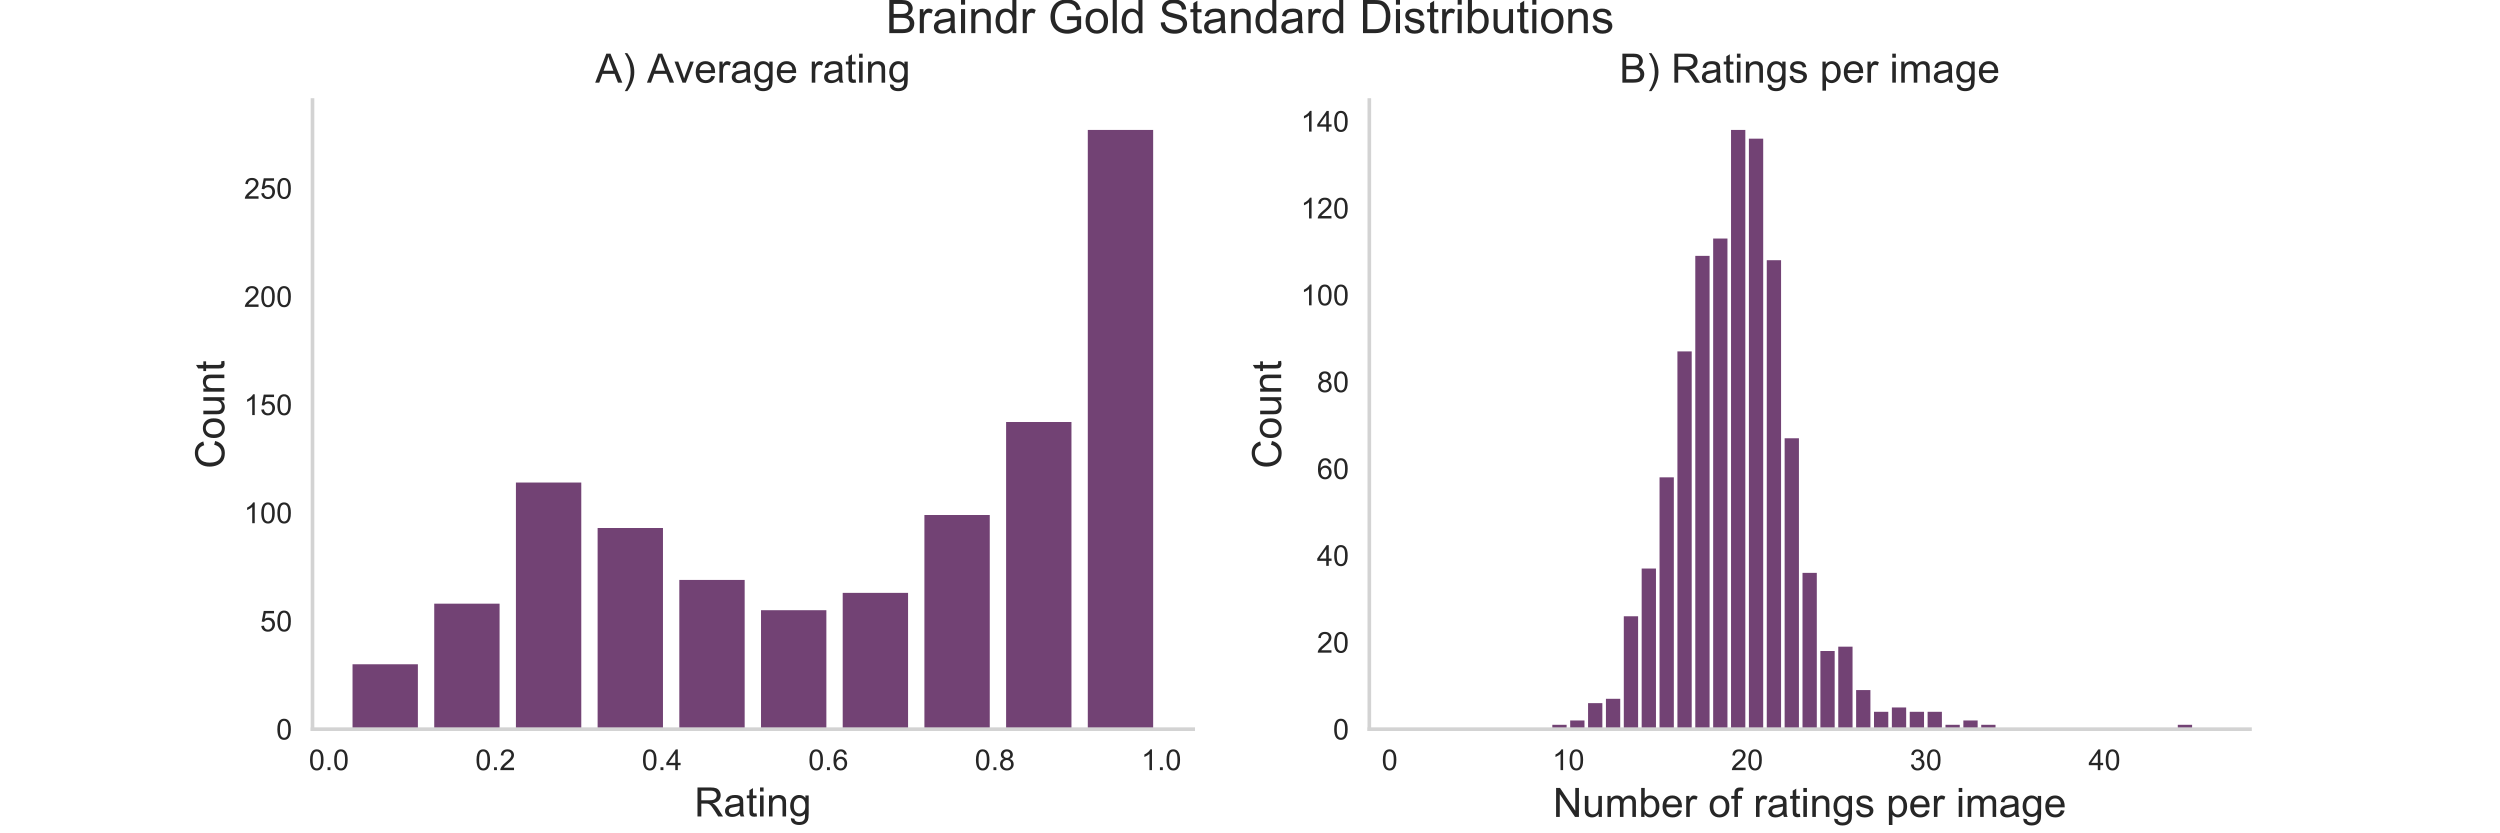 <?xml version="1.0" encoding="utf-8" standalone="no"?>
<!DOCTYPE svg PUBLIC "-//W3C//DTD SVG 1.1//EN"
  "http://www.w3.org/Graphics/SVG/1.1/DTD/svg11.dtd">
<!-- Created with matplotlib (http://matplotlib.org/) -->
<svg height="288pt" version="1.1" viewBox="0 0 864 288" width="864pt" xmlns="http://www.w3.org/2000/svg" xmlns:xlink="http://www.w3.org/1999/xlink">
 <defs>
  <style type="text/css">
*{stroke-linecap:butt;stroke-linejoin:round;}
  </style>
 </defs>
 <g id="figure_1">
  <g id="patch_1">
   <path d="M 0 288 
L 864 288 
L 864 0 
L 0 0 
z
" style="fill:#ffffff;"/>
  </g>
  <g id="axes_1">
   <g id="patch_2">
    <path d="M 108 252 
L 412.364 252 
L 412.364 34.56 
L 108 34.56 
z
" style="fill:#ffffff;"/>
   </g>
   <g id="matplotlib.axis_1">
    <g id="xtick_1">
     <g id="line2d_1"/>
     <g id="text_1">
      <!-- 0.0 -->
      <defs>
       <path d="M 4.156 35.297 
Q 4.156 48 6.766 55.734 
Q 9.375 63.484 14.516 67.672 
Q 19.672 71.875 27.484 71.875 
Q 33.25 71.875 37.594 69.547 
Q 41.938 67.234 44.766 62.859 
Q 47.609 58.5 49.219 52.219 
Q 50.828 45.953 50.828 35.297 
Q 50.828 22.703 48.234 14.969 
Q 45.656 7.234 40.5 3 
Q 35.359 -1.219 27.484 -1.219 
Q 17.141 -1.219 11.234 6.203 
Q 4.156 15.141 4.156 35.297 
z
M 13.188 35.297 
Q 13.188 17.672 17.312 11.828 
Q 21.438 6 27.484 6 
Q 33.547 6 37.672 11.859 
Q 41.797 17.719 41.797 35.297 
Q 41.797 52.984 37.672 58.781 
Q 33.547 64.594 27.391 64.594 
Q 21.344 64.594 17.719 59.469 
Q 13.188 52.938 13.188 35.297 
z
" id="ArialMT-30"/>
       <path d="M 9.078 0 
L 9.078 10.016 
L 19.094 10.016 
L 19.094 0 
z
" id="ArialMT-2e"/>
      </defs>
      <g style="fill:#262626;" transform="translate(106.734 266.158)scale(0.1 -0.1)">
       <use xlink:href="#ArialMT-30"/>
       <use x="55.615" xlink:href="#ArialMT-2e"/>
       <use x="83.398" xlink:href="#ArialMT-30"/>
      </g>
     </g>
    </g>
    <g id="xtick_2">
     <g id="line2d_2"/>
     <g id="text_2">
      <!-- 0.2 -->
      <defs>
       <path d="M 50.344 8.453 
L 50.344 0 
L 3.031 0 
Q 2.938 3.172 4.047 6.109 
Q 5.859 10.938 9.828 15.625 
Q 13.812 20.312 21.344 26.469 
Q 33.016 36.031 37.109 41.625 
Q 41.219 47.219 41.219 52.203 
Q 41.219 57.422 37.469 61 
Q 33.734 64.594 27.734 64.594 
Q 21.391 64.594 17.578 60.781 
Q 13.766 56.984 13.719 50.25 
L 4.688 51.172 
Q 5.609 61.281 11.656 66.578 
Q 17.719 71.875 27.938 71.875 
Q 38.234 71.875 44.234 66.156 
Q 50.25 60.453 50.25 52 
Q 50.25 47.703 48.484 43.547 
Q 46.734 39.406 42.656 34.812 
Q 38.578 30.219 29.109 22.219 
Q 21.188 15.578 18.938 13.203 
Q 16.703 10.844 15.234 8.453 
z
" id="ArialMT-32"/>
      </defs>
      <g style="fill:#262626;" transform="translate(164.268 266.158)scale(0.1 -0.1)">
       <use xlink:href="#ArialMT-30"/>
       <use x="55.615" xlink:href="#ArialMT-2e"/>
       <use x="83.398" xlink:href="#ArialMT-32"/>
      </g>
     </g>
    </g>
    <g id="xtick_3">
     <g id="line2d_3"/>
     <g id="text_3">
      <!-- 0.4 -->
      <defs>
       <path d="M 32.328 0 
L 32.328 17.141 
L 1.266 17.141 
L 1.266 25.203 
L 33.938 71.578 
L 41.109 71.578 
L 41.109 25.203 
L 50.781 25.203 
L 50.781 17.141 
L 41.109 17.141 
L 41.109 0 
z
M 32.328 25.203 
L 32.328 57.469 
L 9.906 25.203 
z
" id="ArialMT-34"/>
      </defs>
      <g style="fill:#262626;" transform="translate(221.801 266.158)scale(0.1 -0.1)">
       <use xlink:href="#ArialMT-30"/>
       <use x="55.615" xlink:href="#ArialMT-2e"/>
       <use x="83.398" xlink:href="#ArialMT-34"/>
      </g>
     </g>
    </g>
    <g id="xtick_4">
     <g id="line2d_4"/>
     <g id="text_4">
      <!-- 0.6 -->
      <defs>
       <path d="M 49.75 54.047 
L 41.016 53.375 
Q 39.844 58.547 37.703 60.891 
Q 34.125 64.656 28.906 64.656 
Q 24.703 64.656 21.531 62.312 
Q 17.391 59.281 14.984 53.469 
Q 12.594 47.656 12.5 36.922 
Q 15.672 41.75 20.266 44.094 
Q 24.859 46.438 29.891 46.438 
Q 38.672 46.438 44.844 39.969 
Q 51.031 33.5 51.031 23.25 
Q 51.031 16.5 48.125 10.719 
Q 45.219 4.938 40.141 1.859 
Q 35.062 -1.219 28.609 -1.219 
Q 17.625 -1.219 10.688 6.859 
Q 3.766 14.938 3.766 33.5 
Q 3.766 54.25 11.422 63.672 
Q 18.109 71.875 29.438 71.875 
Q 37.891 71.875 43.281 67.141 
Q 48.688 62.406 49.75 54.047 
z
M 13.875 23.188 
Q 13.875 18.656 15.797 14.5 
Q 17.719 10.359 21.188 8.172 
Q 24.656 6 28.469 6 
Q 34.031 6 38.031 10.484 
Q 42.047 14.984 42.047 22.703 
Q 42.047 30.125 38.078 34.391 
Q 34.125 38.672 28.125 38.672 
Q 22.172 38.672 18.016 34.391 
Q 13.875 30.125 13.875 23.188 
z
" id="ArialMT-36"/>
      </defs>
      <g style="fill:#262626;" transform="translate(279.335 266.158)scale(0.1 -0.1)">
       <use xlink:href="#ArialMT-30"/>
       <use x="55.615" xlink:href="#ArialMT-2e"/>
       <use x="83.398" xlink:href="#ArialMT-36"/>
      </g>
     </g>
    </g>
    <g id="xtick_5">
     <g id="line2d_5"/>
     <g id="text_5">
      <!-- 0.8 -->
      <defs>
       <path d="M 17.672 38.812 
Q 12.203 40.828 9.562 44.531 
Q 6.938 48.25 6.938 53.422 
Q 6.938 61.234 12.547 66.547 
Q 18.172 71.875 27.484 71.875 
Q 36.859 71.875 42.578 66.422 
Q 48.297 60.984 48.297 53.172 
Q 48.297 48.188 45.672 44.5 
Q 43.062 40.828 37.75 38.812 
Q 44.344 36.672 47.781 31.875 
Q 51.219 27.094 51.219 20.453 
Q 51.219 11.281 44.719 5.031 
Q 38.234 -1.219 27.641 -1.219 
Q 17.047 -1.219 10.547 5.047 
Q 4.047 11.328 4.047 20.703 
Q 4.047 27.688 7.594 32.391 
Q 11.141 37.109 17.672 38.812 
z
M 15.922 53.719 
Q 15.922 48.641 19.188 45.406 
Q 22.469 42.188 27.688 42.188 
Q 32.766 42.188 36.016 45.375 
Q 39.266 48.578 39.266 53.219 
Q 39.266 58.062 35.906 61.359 
Q 32.562 64.656 27.594 64.656 
Q 22.562 64.656 19.234 61.422 
Q 15.922 58.203 15.922 53.719 
z
M 13.094 20.656 
Q 13.094 16.891 14.875 13.375 
Q 16.656 9.859 20.172 7.922 
Q 23.688 6 27.734 6 
Q 34.031 6 38.125 10.047 
Q 42.234 14.109 42.234 20.359 
Q 42.234 26.703 38.016 30.859 
Q 33.797 35.016 27.438 35.016 
Q 21.234 35.016 17.156 30.906 
Q 13.094 26.812 13.094 20.656 
z
" id="ArialMT-38"/>
      </defs>
      <g style="fill:#262626;" transform="translate(336.869 266.158)scale(0.1 -0.1)">
       <use xlink:href="#ArialMT-30"/>
       <use x="55.615" xlink:href="#ArialMT-2e"/>
       <use x="83.398" xlink:href="#ArialMT-38"/>
      </g>
     </g>
    </g>
    <g id="xtick_6">
     <g id="line2d_6"/>
     <g id="text_6">
      <!-- 1.0 -->
      <defs>
       <path d="M 37.25 0 
L 28.469 0 
L 28.469 56 
Q 25.297 52.984 20.141 49.953 
Q 14.984 46.922 10.891 45.406 
L 10.891 53.906 
Q 18.266 57.375 23.781 62.297 
Q 29.297 67.234 31.594 71.875 
L 37.25 71.875 
z
" id="ArialMT-31"/>
      </defs>
      <g style="fill:#262626;" transform="translate(394.402 266.158)scale(0.1 -0.1)">
       <use xlink:href="#ArialMT-31"/>
       <use x="55.615" xlink:href="#ArialMT-2e"/>
       <use x="83.398" xlink:href="#ArialMT-30"/>
      </g>
     </g>
    </g>
    <g id="text_7">
     <!-- Rating -->
     <defs>
      <path d="M 7.859 0 
L 7.859 71.578 
L 39.594 71.578 
Q 49.172 71.578 54.141 69.641 
Q 59.125 67.719 62.109 62.828 
Q 65.094 57.953 65.094 52.047 
Q 65.094 44.438 60.156 39.203 
Q 55.219 33.984 44.922 32.562 
Q 48.688 30.766 50.641 29 
Q 54.781 25.203 58.5 19.484 
L 70.953 0 
L 59.031 0 
L 49.562 14.891 
Q 45.406 21.344 42.719 24.75 
Q 40.047 28.172 37.922 29.531 
Q 35.797 30.906 33.594 31.453 
Q 31.984 31.781 28.328 31.781 
L 17.328 31.781 
L 17.328 0 
z
M 17.328 39.984 
L 37.703 39.984 
Q 44.188 39.984 47.844 41.328 
Q 51.516 42.672 53.422 45.625 
Q 55.328 48.578 55.328 52.047 
Q 55.328 57.125 51.641 60.391 
Q 47.953 63.672 39.984 63.672 
L 17.328 63.672 
z
" id="ArialMT-52"/>
      <path d="M 40.438 6.391 
Q 35.547 2.25 31.031 0.531 
Q 26.516 -1.172 21.344 -1.172 
Q 12.797 -1.172 8.203 3 
Q 3.609 7.172 3.609 13.672 
Q 3.609 17.484 5.344 20.625 
Q 7.078 23.781 9.891 25.688 
Q 12.703 27.594 16.219 28.562 
Q 18.797 29.25 24.031 29.891 
Q 34.672 31.156 39.703 32.906 
Q 39.75 34.719 39.75 35.203 
Q 39.75 40.578 37.25 42.781 
Q 33.891 45.75 27.25 45.75 
Q 21.047 45.75 18.094 43.578 
Q 15.141 41.406 13.719 35.891 
L 5.125 37.062 
Q 6.297 42.578 8.984 45.969 
Q 11.672 49.359 16.75 51.188 
Q 21.828 53.031 28.516 53.031 
Q 35.156 53.031 39.297 51.469 
Q 43.453 49.906 45.406 47.531 
Q 47.359 45.172 48.141 41.547 
Q 48.578 39.312 48.578 33.453 
L 48.578 21.734 
Q 48.578 9.469 49.141 6.219 
Q 49.703 2.984 51.375 0 
L 42.188 0 
Q 40.828 2.734 40.438 6.391 
z
M 39.703 26.031 
Q 34.906 24.078 25.344 22.703 
Q 19.922 21.922 17.672 20.938 
Q 15.438 19.969 14.203 18.094 
Q 12.984 16.219 12.984 13.922 
Q 12.984 10.406 15.641 8.062 
Q 18.312 5.719 23.438 5.719 
Q 28.516 5.719 32.469 7.938 
Q 36.422 10.156 38.281 14.016 
Q 39.703 17 39.703 22.797 
z
" id="ArialMT-61"/>
      <path d="M 25.781 7.859 
L 27.047 0.094 
Q 23.344 -0.688 20.406 -0.688 
Q 15.625 -0.688 12.984 0.828 
Q 10.359 2.344 9.281 4.812 
Q 8.203 7.281 8.203 15.188 
L 8.203 45.016 
L 1.766 45.016 
L 1.766 51.859 
L 8.203 51.859 
L 8.203 64.703 
L 16.938 69.969 
L 16.938 51.859 
L 25.781 51.859 
L 25.781 45.016 
L 16.938 45.016 
L 16.938 14.703 
Q 16.938 10.938 17.406 9.859 
Q 17.875 8.797 18.922 8.156 
Q 19.969 7.516 21.922 7.516 
Q 23.391 7.516 25.781 7.859 
z
" id="ArialMT-74"/>
      <path d="M 6.641 61.469 
L 6.641 71.578 
L 15.438 71.578 
L 15.438 61.469 
z
M 6.641 0 
L 6.641 51.859 
L 15.438 51.859 
L 15.438 0 
z
" id="ArialMT-69"/>
      <path d="M 6.594 0 
L 6.594 51.859 
L 14.5 51.859 
L 14.5 44.484 
Q 20.219 53.031 31 53.031 
Q 35.688 53.031 39.625 51.344 
Q 43.562 49.656 45.516 46.922 
Q 47.469 44.188 48.25 40.438 
Q 48.734 37.984 48.734 31.891 
L 48.734 0 
L 39.938 0 
L 39.938 31.547 
Q 39.938 36.922 38.906 39.578 
Q 37.891 42.234 35.281 43.812 
Q 32.672 45.406 29.156 45.406 
Q 23.531 45.406 19.453 41.844 
Q 15.375 38.281 15.375 28.328 
L 15.375 0 
z
" id="ArialMT-6e"/>
      <path d="M 4.984 -4.297 
L 13.531 -5.562 
Q 14.062 -9.516 16.5 -11.328 
Q 19.781 -13.766 25.438 -13.766 
Q 31.547 -13.766 34.859 -11.328 
Q 38.188 -8.891 39.359 -4.5 
Q 40.047 -1.812 39.984 6.781 
Q 34.234 0 25.641 0 
Q 14.938 0 9.078 7.719 
Q 3.219 15.438 3.219 26.219 
Q 3.219 33.641 5.906 39.906 
Q 8.594 46.188 13.688 49.609 
Q 18.797 53.031 25.688 53.031 
Q 34.859 53.031 40.828 45.609 
L 40.828 51.859 
L 48.922 51.859 
L 48.922 7.031 
Q 48.922 -5.078 46.453 -10.125 
Q 44 -15.188 38.641 -18.109 
Q 33.297 -21.047 25.484 -21.047 
Q 16.219 -21.047 10.5 -16.875 
Q 4.781 -12.703 4.984 -4.297 
z
M 12.25 26.859 
Q 12.25 16.656 16.297 11.969 
Q 20.359 7.281 26.469 7.281 
Q 32.516 7.281 36.609 11.938 
Q 40.719 16.609 40.719 26.562 
Q 40.719 36.078 36.5 40.906 
Q 32.281 45.75 26.312 45.75 
Q 20.453 45.75 16.344 40.984 
Q 12.25 36.234 12.25 26.859 
z
" id="ArialMT-67"/>
     </defs>
     <g style="fill:#262626;" transform="translate(239.949 282.166)scale(0.14 -0.14)">
      <use xlink:href="#ArialMT-52"/>
      <use x="72.217" xlink:href="#ArialMT-61"/>
      <use x="127.832" xlink:href="#ArialMT-74"/>
      <use x="155.615" xlink:href="#ArialMT-69"/>
      <use x="177.832" xlink:href="#ArialMT-6e"/>
      <use x="233.447" xlink:href="#ArialMT-67"/>
     </g>
    </g>
   </g>
   <g id="matplotlib.axis_2">
    <g id="ytick_1">
     <g id="line2d_7"/>
     <g id="text_8">
      <!-- 0 -->
      <g style="fill:#262626;" transform="translate(95.439 255.579)scale(0.1 -0.1)">
       <use xlink:href="#ArialMT-30"/>
      </g>
     </g>
    </g>
    <g id="ytick_2">
     <g id="line2d_8"/>
     <g id="text_9">
      <!-- 50 -->
      <defs>
       <path d="M 4.156 18.75 
L 13.375 19.531 
Q 14.406 12.797 18.141 9.391 
Q 21.875 6 27.156 6 
Q 33.5 6 37.891 10.781 
Q 42.281 15.578 42.281 23.484 
Q 42.281 31 38.062 35.344 
Q 33.844 39.703 27 39.703 
Q 22.75 39.703 19.328 37.766 
Q 15.922 35.844 13.969 32.766 
L 5.719 33.844 
L 12.641 70.609 
L 48.25 70.609 
L 48.25 62.203 
L 19.672 62.203 
L 15.828 42.969 
Q 22.266 47.469 29.344 47.469 
Q 38.719 47.469 45.156 40.969 
Q 51.609 34.469 51.609 24.266 
Q 51.609 14.547 45.953 7.469 
Q 39.062 -1.219 27.156 -1.219 
Q 17.391 -1.219 11.203 4.25 
Q 5.031 9.719 4.156 18.75 
z
" id="ArialMT-35"/>
      </defs>
      <g style="fill:#262626;" transform="translate(89.878 218.199)scale(0.1 -0.1)">
       <use xlink:href="#ArialMT-35"/>
       <use x="55.615" xlink:href="#ArialMT-30"/>
      </g>
     </g>
    </g>
    <g id="ytick_3">
     <g id="line2d_9"/>
     <g id="text_10">
      <!-- 100 -->
      <g style="fill:#262626;" transform="translate(84.317 180.819)scale(0.1 -0.1)">
       <use xlink:href="#ArialMT-31"/>
       <use x="55.615" xlink:href="#ArialMT-30"/>
       <use x="111.23" xlink:href="#ArialMT-30"/>
      </g>
     </g>
    </g>
    <g id="ytick_4">
     <g id="line2d_10"/>
     <g id="text_11">
      <!-- 150 -->
      <g style="fill:#262626;" transform="translate(84.317 143.439)scale(0.1 -0.1)">
       <use xlink:href="#ArialMT-31"/>
       <use x="55.615" xlink:href="#ArialMT-35"/>
       <use x="111.23" xlink:href="#ArialMT-30"/>
      </g>
     </g>
    </g>
    <g id="ytick_5">
     <g id="line2d_11"/>
     <g id="text_12">
      <!-- 200 -->
      <g style="fill:#262626;" transform="translate(84.317 106.059)scale(0.1 -0.1)">
       <use xlink:href="#ArialMT-32"/>
       <use x="55.615" xlink:href="#ArialMT-30"/>
       <use x="111.23" xlink:href="#ArialMT-30"/>
      </g>
     </g>
    </g>
    <g id="ytick_6">
     <g id="line2d_12"/>
     <g id="text_13">
      <!-- 250 -->
      <g style="fill:#262626;" transform="translate(84.317 68.678)scale(0.1 -0.1)">
       <use xlink:href="#ArialMT-32"/>
       <use x="55.615" xlink:href="#ArialMT-35"/>
       <use x="111.23" xlink:href="#ArialMT-30"/>
      </g>
     </g>
    </g>
    <g id="text_14">
     <!-- Count -->
     <defs>
      <path d="M 58.797 25.094 
L 68.266 22.703 
Q 65.281 11.031 57.547 4.906 
Q 49.812 -1.219 38.625 -1.219 
Q 27.047 -1.219 19.797 3.484 
Q 12.547 8.203 8.766 17.141 
Q 4.984 26.078 4.984 36.328 
Q 4.984 47.516 9.25 55.828 
Q 13.531 64.156 21.406 68.469 
Q 29.297 72.797 38.766 72.797 
Q 49.516 72.797 56.828 67.328 
Q 64.156 61.859 67.047 51.953 
L 57.719 49.75 
Q 55.219 57.562 50.484 61.125 
Q 45.75 64.703 38.578 64.703 
Q 30.328 64.703 24.781 60.734 
Q 19.234 56.781 16.984 50.109 
Q 14.75 43.453 14.75 36.375 
Q 14.75 27.25 17.406 20.438 
Q 20.062 13.625 25.672 10.25 
Q 31.297 6.891 37.844 6.891 
Q 45.797 6.891 51.312 11.469 
Q 56.844 16.062 58.797 25.094 
z
" id="ArialMT-43"/>
      <path d="M 3.328 25.922 
Q 3.328 40.328 11.328 47.266 
Q 18.016 53.031 27.641 53.031 
Q 38.328 53.031 45.109 46.016 
Q 51.906 39.016 51.906 26.656 
Q 51.906 16.656 48.906 10.906 
Q 45.906 5.172 40.156 2 
Q 34.422 -1.172 27.641 -1.172 
Q 16.75 -1.172 10.031 5.812 
Q 3.328 12.797 3.328 25.922 
z
M 12.359 25.922 
Q 12.359 15.969 16.703 11.016 
Q 21.047 6.062 27.641 6.062 
Q 34.188 6.062 38.531 11.031 
Q 42.875 16.016 42.875 26.219 
Q 42.875 35.844 38.5 40.797 
Q 34.125 45.75 27.641 45.75 
Q 21.047 45.75 16.703 40.812 
Q 12.359 35.891 12.359 25.922 
z
" id="ArialMT-6f"/>
      <path d="M 40.578 0 
L 40.578 7.625 
Q 34.516 -1.172 24.125 -1.172 
Q 19.531 -1.172 15.547 0.578 
Q 11.578 2.344 9.641 5 
Q 7.719 7.672 6.938 11.531 
Q 6.391 14.109 6.391 19.734 
L 6.391 51.859 
L 15.188 51.859 
L 15.188 23.094 
Q 15.188 16.219 15.719 13.812 
Q 16.547 10.359 19.234 8.375 
Q 21.922 6.391 25.875 6.391 
Q 29.828 6.391 33.297 8.422 
Q 36.766 10.453 38.203 13.938 
Q 39.656 17.438 39.656 24.078 
L 39.656 51.859 
L 48.438 51.859 
L 48.438 0 
z
" id="ArialMT-75"/>
     </defs>
     <g style="fill:#262626;" transform="translate(77.535 161.958)rotate(-90)scale(0.14 -0.14)">
      <use xlink:href="#ArialMT-43"/>
      <use x="72.217" xlink:href="#ArialMT-6f"/>
      <use x="127.832" xlink:href="#ArialMT-75"/>
      <use x="183.447" xlink:href="#ArialMT-6e"/>
      <use x="239.062" xlink:href="#ArialMT-74"/>
     </g>
    </g>
   </g>
   <g id="patch_3">
    <path clip-path="url(#p438cd60663)" d="M 121.835 252 
L 144.422 252 
L 144.422 229.572 
L 121.835 229.572 
z
" style="fill:#724274;"/>
   </g>
   <g id="patch_4">
    <path clip-path="url(#p438cd60663)" d="M 150.069 252 
L 172.656 252 
L 172.656 208.639 
L 150.069 208.639 
z
" style="fill:#724274;"/>
   </g>
   <g id="patch_5">
    <path clip-path="url(#p438cd60663)" d="M 178.303 252 
L 200.89 252 
L 200.89 166.773 
L 178.303 166.773 
z
" style="fill:#724274;"/>
   </g>
   <g id="patch_6">
    <path clip-path="url(#p438cd60663)" d="M 206.537 252 
L 229.124 252 
L 229.124 182.473 
L 206.537 182.473 
z
" style="fill:#724274;"/>
   </g>
   <g id="patch_7">
    <path clip-path="url(#p438cd60663)" d="M 234.771 252 
L 257.358 252 
L 257.358 200.415 
L 234.771 200.415 
z
" style="fill:#724274;"/>
   </g>
   <g id="patch_8">
    <path clip-path="url(#p438cd60663)" d="M 263.005 252 
L 285.593 252 
L 285.593 210.882 
L 263.005 210.882 
z
" style="fill:#724274;"/>
   </g>
   <g id="patch_9">
    <path clip-path="url(#p438cd60663)" d="M 291.239 252 
L 313.827 252 
L 313.827 204.901 
L 291.239 204.901 
z
" style="fill:#724274;"/>
   </g>
   <g id="patch_10">
    <path clip-path="url(#p438cd60663)" d="M 319.473 252 
L 342.061 252 
L 342.061 177.987 
L 319.473 177.987 
z
" style="fill:#724274;"/>
   </g>
   <g id="patch_11">
    <path clip-path="url(#p438cd60663)" d="M 347.708 252 
L 370.295 252 
L 370.295 145.841 
L 347.708 145.841 
z
" style="fill:#724274;"/>
   </g>
   <g id="patch_12">
    <path clip-path="url(#p438cd60663)" d="M 375.942 252 
L 398.529 252 
L 398.529 44.914 
L 375.942 44.914 
z
" style="fill:#724274;"/>
   </g>
   <g id="patch_13">
    <path d="M 108 252 
L 108 34.56 
" style="fill:none;stroke:#d3d3d3;stroke-linecap:square;stroke-linejoin:miter;stroke-width:1.25;"/>
   </g>
   <g id="patch_14">
    <path d="M 108 252 
L 412.364 252 
" style="fill:none;stroke:#d3d3d3;stroke-linecap:square;stroke-linejoin:miter;stroke-width:1.25;"/>
   </g>
   <g id="text_15">
    <!-- A) Average rating -->
    <defs>
     <path d="M -0.141 0 
L 27.344 71.578 
L 37.547 71.578 
L 66.844 0 
L 56.062 0 
L 47.703 21.688 
L 17.781 21.688 
L 9.906 0 
z
M 20.516 29.391 
L 44.781 29.391 
L 37.312 49.219 
Q 33.891 58.25 32.234 64.062 
Q 30.859 57.172 28.375 50.391 
z
" id="ArialMT-41"/>
     <path d="M 12.359 -21.047 
L 6.062 -21.047 
Q 20.656 2.391 20.656 25.875 
Q 20.656 35.062 18.562 44.094 
Q 16.891 51.422 13.922 58.156 
Q 12.016 62.547 6.062 72.797 
L 12.359 72.797 
Q 21.531 60.547 25.922 48.188 
Q 29.688 37.547 29.688 25.922 
Q 29.688 12.75 24.625 0.438 
Q 19.578 -11.859 12.359 -21.047 
z
" id="ArialMT-29"/>
     <path id="ArialMT-20"/>
     <path d="M 21 0 
L 1.266 51.859 
L 10.547 51.859 
L 21.688 20.797 
Q 23.484 15.766 25 10.359 
Q 26.172 14.453 28.266 20.219 
L 39.797 51.859 
L 48.828 51.859 
L 29.203 0 
z
" id="ArialMT-76"/>
     <path d="M 42.094 16.703 
L 51.172 15.578 
Q 49.031 7.625 43.219 3.219 
Q 37.406 -1.172 28.375 -1.172 
Q 17 -1.172 10.328 5.828 
Q 3.656 12.844 3.656 25.484 
Q 3.656 38.578 10.391 45.797 
Q 17.141 53.031 27.875 53.031 
Q 38.281 53.031 44.875 45.953 
Q 51.469 38.875 51.469 26.031 
Q 51.469 25.25 51.422 23.688 
L 12.75 23.688 
Q 13.234 15.141 17.578 10.594 
Q 21.922 6.062 28.422 6.062 
Q 33.25 6.062 36.672 8.594 
Q 40.094 11.141 42.094 16.703 
z
M 13.234 30.906 
L 42.188 30.906 
Q 41.609 37.453 38.875 40.719 
Q 34.672 45.797 27.984 45.797 
Q 21.922 45.797 17.797 41.75 
Q 13.672 37.703 13.234 30.906 
z
" id="ArialMT-65"/>
     <path d="M 6.5 0 
L 6.5 51.859 
L 14.406 51.859 
L 14.406 44 
Q 17.438 49.516 20 51.266 
Q 22.562 53.031 25.641 53.031 
Q 30.078 53.031 34.672 50.203 
L 31.641 42.047 
Q 28.422 43.953 25.203 43.953 
Q 22.312 43.953 20.016 42.219 
Q 17.719 40.484 16.75 37.406 
Q 15.281 32.719 15.281 27.156 
L 15.281 0 
z
" id="ArialMT-72"/>
    </defs>
    <g style="fill:#262626;" transform="translate(205.72 28.56)scale(0.14 -0.14)">
     <use xlink:href="#ArialMT-41"/>
     <use x="66.699" xlink:href="#ArialMT-29"/>
     <use x="100" xlink:href="#ArialMT-20"/>
     <use x="127.705" xlink:href="#ArialMT-41"/>
     <use x="194.389" xlink:href="#ArialMT-76"/>
     <use x="244.389" xlink:href="#ArialMT-65"/>
     <use x="300.004" xlink:href="#ArialMT-72"/>
     <use x="333.305" xlink:href="#ArialMT-61"/>
     <use x="388.92" xlink:href="#ArialMT-67"/>
     <use x="444.535" xlink:href="#ArialMT-65"/>
     <use x="500.15" xlink:href="#ArialMT-20"/>
     <use x="527.934" xlink:href="#ArialMT-72"/>
     <use x="561.234" xlink:href="#ArialMT-61"/>
     <use x="616.85" xlink:href="#ArialMT-74"/>
     <use x="644.633" xlink:href="#ArialMT-69"/>
     <use x="666.85" xlink:href="#ArialMT-6e"/>
     <use x="722.465" xlink:href="#ArialMT-67"/>
    </g>
   </g>
  </g>
  <g id="axes_2">
   <g id="patch_15">
    <path d="M 473.236 252 
L 777.6 252 
L 777.6 34.56 
L 473.236 34.56 
z
" style="fill:#ffffff;"/>
   </g>
   <g id="matplotlib.axis_3">
    <g id="xtick_7">
     <g id="line2d_13"/>
     <g id="text_16">
      <!-- 0 -->
      <g style="fill:#262626;" transform="translate(477.497 266.158)scale(0.1 -0.1)">
       <use xlink:href="#ArialMT-30"/>
      </g>
     </g>
    </g>
    <g id="xtick_8">
     <g id="line2d_14"/>
     <g id="text_17">
      <!-- 10 -->
      <g style="fill:#262626;" transform="translate(536.478 266.158)scale(0.1 -0.1)">
       <use xlink:href="#ArialMT-31"/>
       <use x="55.615" xlink:href="#ArialMT-30"/>
      </g>
     </g>
    </g>
    <g id="xtick_9">
     <g id="line2d_15"/>
     <g id="text_18">
      <!-- 20 -->
      <g style="fill:#262626;" transform="translate(598.241 266.158)scale(0.1 -0.1)">
       <use xlink:href="#ArialMT-32"/>
       <use x="55.615" xlink:href="#ArialMT-30"/>
      </g>
     </g>
    </g>
    <g id="xtick_10">
     <g id="line2d_16"/>
     <g id="text_19">
      <!-- 30 -->
      <defs>
       <path d="M 4.203 18.891 
L 12.984 20.062 
Q 14.5 12.594 18.141 9.297 
Q 21.781 6 27 6 
Q 33.203 6 37.469 10.297 
Q 41.75 14.594 41.75 20.953 
Q 41.75 27 37.797 30.922 
Q 33.844 34.859 27.734 34.859 
Q 25.25 34.859 21.531 33.891 
L 22.516 41.609 
Q 23.391 41.5 23.922 41.5 
Q 29.547 41.5 34.031 44.422 
Q 38.531 47.359 38.531 53.469 
Q 38.531 58.297 35.25 61.469 
Q 31.984 64.656 26.812 64.656 
Q 21.688 64.656 18.266 61.422 
Q 14.844 58.203 13.875 51.766 
L 5.078 53.328 
Q 6.688 62.156 12.391 67.016 
Q 18.109 71.875 26.609 71.875 
Q 32.469 71.875 37.391 69.359 
Q 42.328 66.844 44.938 62.5 
Q 47.562 58.156 47.562 53.266 
Q 47.562 48.641 45.062 44.828 
Q 42.578 41.016 37.703 38.766 
Q 44.047 37.312 47.562 32.688 
Q 51.078 28.078 51.078 21.141 
Q 51.078 11.766 44.234 5.25 
Q 37.406 -1.266 26.953 -1.266 
Q 17.531 -1.266 11.297 4.344 
Q 5.078 9.969 4.203 18.891 
z
" id="ArialMT-33"/>
      </defs>
      <g style="fill:#262626;" transform="translate(660.003 266.158)scale(0.1 -0.1)">
       <use xlink:href="#ArialMT-33"/>
       <use x="55.615" xlink:href="#ArialMT-30"/>
      </g>
     </g>
    </g>
    <g id="xtick_11">
     <g id="line2d_17"/>
     <g id="text_20">
      <!-- 40 -->
      <g style="fill:#262626;" transform="translate(721.765 266.158)scale(0.1 -0.1)">
       <use xlink:href="#ArialMT-34"/>
       <use x="55.615" xlink:href="#ArialMT-30"/>
      </g>
     </g>
    </g>
    <g id="text_21">
     <!-- Number of ratings per image -->
     <defs>
      <path d="M 7.625 0 
L 7.625 71.578 
L 17.328 71.578 
L 54.938 15.375 
L 54.938 71.578 
L 64.016 71.578 
L 64.016 0 
L 54.297 0 
L 16.703 56.25 
L 16.703 0 
z
" id="ArialMT-4e"/>
      <path d="M 6.594 0 
L 6.594 51.859 
L 14.453 51.859 
L 14.453 44.578 
Q 16.891 48.391 20.938 50.703 
Q 25 53.031 30.172 53.031 
Q 35.938 53.031 39.625 50.641 
Q 43.312 48.25 44.828 43.953 
Q 50.984 53.031 60.844 53.031 
Q 68.562 53.031 72.703 48.75 
Q 76.859 44.484 76.859 35.594 
L 76.859 0 
L 68.109 0 
L 68.109 32.672 
Q 68.109 37.938 67.25 40.25 
Q 66.406 42.578 64.156 43.984 
Q 61.922 45.406 58.891 45.406 
Q 53.422 45.406 49.797 41.766 
Q 46.188 38.141 46.188 30.125 
L 46.188 0 
L 37.406 0 
L 37.406 33.688 
Q 37.406 39.547 35.25 42.469 
Q 33.109 45.406 28.219 45.406 
Q 24.516 45.406 21.359 43.453 
Q 18.219 41.5 16.797 37.734 
Q 15.375 33.984 15.375 26.906 
L 15.375 0 
z
" id="ArialMT-6d"/>
      <path d="M 14.703 0 
L 6.547 0 
L 6.547 71.578 
L 15.328 71.578 
L 15.328 46.047 
Q 20.906 53.031 29.547 53.031 
Q 34.328 53.031 38.594 51.094 
Q 42.875 49.172 45.625 45.672 
Q 48.391 42.188 49.953 37.25 
Q 51.516 32.328 51.516 26.703 
Q 51.516 13.375 44.922 6.094 
Q 38.328 -1.172 29.109 -1.172 
Q 19.922 -1.172 14.703 6.5 
z
M 14.594 26.312 
Q 14.594 17 17.141 12.844 
Q 21.297 6.062 28.375 6.062 
Q 34.125 6.062 38.328 11.062 
Q 42.531 16.062 42.531 25.984 
Q 42.531 36.141 38.5 40.969 
Q 34.469 45.797 28.766 45.797 
Q 23 45.797 18.797 40.797 
Q 14.594 35.797 14.594 26.312 
z
" id="ArialMT-62"/>
      <path d="M 8.688 0 
L 8.688 45.016 
L 0.922 45.016 
L 0.922 51.859 
L 8.688 51.859 
L 8.688 57.375 
Q 8.688 62.594 9.625 65.141 
Q 10.891 68.562 14.078 70.672 
Q 17.281 72.797 23.047 72.797 
Q 26.766 72.797 31.25 71.922 
L 29.938 64.266 
Q 27.203 64.75 24.75 64.75 
Q 20.75 64.75 19.094 63.031 
Q 17.438 61.328 17.438 56.641 
L 17.438 51.859 
L 27.547 51.859 
L 27.547 45.016 
L 17.438 45.016 
L 17.438 0 
z
" id="ArialMT-66"/>
      <path d="M 3.078 15.484 
L 11.766 16.844 
Q 12.5 11.625 15.844 8.844 
Q 19.188 6.062 25.203 6.062 
Q 31.25 6.062 34.172 8.516 
Q 37.109 10.984 37.109 14.312 
Q 37.109 17.281 34.516 19 
Q 32.719 20.172 25.531 21.969 
Q 15.875 24.422 12.141 26.203 
Q 8.406 27.984 6.469 31.125 
Q 4.547 34.281 4.547 38.094 
Q 4.547 41.547 6.125 44.5 
Q 7.719 47.469 10.453 49.422 
Q 12.5 50.922 16.031 51.969 
Q 19.578 53.031 23.641 53.031 
Q 29.734 53.031 34.344 51.266 
Q 38.969 49.516 41.156 46.5 
Q 43.359 43.5 44.188 38.484 
L 35.594 37.312 
Q 35.016 41.312 32.203 43.547 
Q 29.391 45.797 24.266 45.797 
Q 18.219 45.797 15.625 43.797 
Q 13.031 41.797 13.031 39.109 
Q 13.031 37.406 14.109 36.031 
Q 15.188 34.625 17.484 33.688 
Q 18.797 33.203 25.25 31.453 
Q 34.578 28.953 38.25 27.359 
Q 41.938 25.781 44.031 22.75 
Q 46.141 19.734 46.141 15.234 
Q 46.141 10.844 43.578 6.953 
Q 41.016 3.078 36.172 0.953 
Q 31.344 -1.172 25.25 -1.172 
Q 15.141 -1.172 9.844 3.031 
Q 4.547 7.234 3.078 15.484 
z
" id="ArialMT-73"/>
      <path d="M 6.594 -19.875 
L 6.594 51.859 
L 14.594 51.859 
L 14.594 45.125 
Q 17.438 49.078 21 51.047 
Q 24.562 53.031 29.641 53.031 
Q 36.281 53.031 41.359 49.609 
Q 46.438 46.188 49.016 39.953 
Q 51.609 33.734 51.609 26.312 
Q 51.609 18.359 48.75 11.984 
Q 45.906 5.609 40.453 2.219 
Q 35.016 -1.172 29 -1.172 
Q 24.609 -1.172 21.109 0.688 
Q 17.625 2.547 15.375 5.375 
L 15.375 -19.875 
z
M 14.547 25.641 
Q 14.547 15.625 18.594 10.844 
Q 22.656 6.062 28.422 6.062 
Q 34.281 6.062 38.453 11.016 
Q 42.625 15.969 42.625 26.375 
Q 42.625 36.281 38.547 41.203 
Q 34.469 46.141 28.812 46.141 
Q 23.188 46.141 18.859 40.891 
Q 14.547 35.641 14.547 25.641 
z
" id="ArialMT-70"/>
     </defs>
     <g style="fill:#262626;" transform="translate(536.718 282.337)scale(0.14 -0.14)">
      <use xlink:href="#ArialMT-4e"/>
      <use x="72.217" xlink:href="#ArialMT-75"/>
      <use x="127.832" xlink:href="#ArialMT-6d"/>
      <use x="211.133" xlink:href="#ArialMT-62"/>
      <use x="266.748" xlink:href="#ArialMT-65"/>
      <use x="322.363" xlink:href="#ArialMT-72"/>
      <use x="355.664" xlink:href="#ArialMT-20"/>
      <use x="383.447" xlink:href="#ArialMT-6f"/>
      <use x="439.062" xlink:href="#ArialMT-66"/>
      <use x="466.846" xlink:href="#ArialMT-20"/>
      <use x="494.629" xlink:href="#ArialMT-72"/>
      <use x="527.93" xlink:href="#ArialMT-61"/>
      <use x="583.545" xlink:href="#ArialMT-74"/>
      <use x="611.328" xlink:href="#ArialMT-69"/>
      <use x="633.545" xlink:href="#ArialMT-6e"/>
      <use x="689.16" xlink:href="#ArialMT-67"/>
      <use x="744.775" xlink:href="#ArialMT-73"/>
      <use x="794.775" xlink:href="#ArialMT-20"/>
      <use x="822.559" xlink:href="#ArialMT-70"/>
      <use x="878.174" xlink:href="#ArialMT-65"/>
      <use x="933.789" xlink:href="#ArialMT-72"/>
      <use x="967.09" xlink:href="#ArialMT-20"/>
      <use x="994.873" xlink:href="#ArialMT-69"/>
      <use x="1017.09" xlink:href="#ArialMT-6d"/>
      <use x="1100.391" xlink:href="#ArialMT-61"/>
      <use x="1156.006" xlink:href="#ArialMT-67"/>
      <use x="1211.621" xlink:href="#ArialMT-65"/>
     </g>
    </g>
   </g>
   <g id="matplotlib.axis_4">
    <g id="ytick_7">
     <g id="line2d_18"/>
     <g id="text_22">
      <!-- 0 -->
      <g style="fill:#262626;" transform="translate(460.675 255.579)scale(0.1 -0.1)">
       <use xlink:href="#ArialMT-30"/>
      </g>
     </g>
    </g>
    <g id="ytick_8">
     <g id="line2d_19"/>
     <g id="text_23">
      <!-- 20 -->
      <g style="fill:#262626;" transform="translate(455.114 225.566)scale(0.1 -0.1)">
       <use xlink:href="#ArialMT-32"/>
       <use x="55.615" xlink:href="#ArialMT-30"/>
      </g>
     </g>
    </g>
    <g id="ytick_9">
     <g id="line2d_20"/>
     <g id="text_24">
      <!-- 40 -->
      <g style="fill:#262626;" transform="translate(455.114 195.554)scale(0.1 -0.1)">
       <use xlink:href="#ArialMT-34"/>
       <use x="55.615" xlink:href="#ArialMT-30"/>
      </g>
     </g>
    </g>
    <g id="ytick_10">
     <g id="line2d_21"/>
     <g id="text_25">
      <!-- 60 -->
      <g style="fill:#262626;" transform="translate(455.114 165.542)scale(0.1 -0.1)">
       <use xlink:href="#ArialMT-36"/>
       <use x="55.615" xlink:href="#ArialMT-30"/>
      </g>
     </g>
    </g>
    <g id="ytick_11">
     <g id="line2d_22"/>
     <g id="text_26">
      <!-- 80 -->
      <g style="fill:#262626;" transform="translate(455.114 135.529)scale(0.1 -0.1)">
       <use xlink:href="#ArialMT-38"/>
       <use x="55.615" xlink:href="#ArialMT-30"/>
      </g>
     </g>
    </g>
    <g id="ytick_12">
     <g id="line2d_23"/>
     <g id="text_27">
      <!-- 100 -->
      <g style="fill:#262626;" transform="translate(449.554 105.517)scale(0.1 -0.1)">
       <use xlink:href="#ArialMT-31"/>
       <use x="55.615" xlink:href="#ArialMT-30"/>
       <use x="111.23" xlink:href="#ArialMT-30"/>
      </g>
     </g>
    </g>
    <g id="ytick_13">
     <g id="line2d_24"/>
     <g id="text_28">
      <!-- 120 -->
      <g style="fill:#262626;" transform="translate(449.554 75.504)scale(0.1 -0.1)">
       <use xlink:href="#ArialMT-31"/>
       <use x="55.615" xlink:href="#ArialMT-32"/>
       <use x="111.23" xlink:href="#ArialMT-30"/>
      </g>
     </g>
    </g>
    <g id="ytick_14">
     <g id="line2d_25"/>
     <g id="text_29">
      <!-- 140 -->
      <g style="fill:#262626;" transform="translate(449.554 45.492)scale(0.1 -0.1)">
       <use xlink:href="#ArialMT-31"/>
       <use x="55.615" xlink:href="#ArialMT-34"/>
       <use x="111.23" xlink:href="#ArialMT-30"/>
      </g>
     </g>
    </g>
    <g id="text_30">
     <!-- Count -->
     <g style="fill:#262626;" transform="translate(442.771 161.958)rotate(-90)scale(0.14 -0.14)">
      <use xlink:href="#ArialMT-43"/>
      <use x="72.217" xlink:href="#ArialMT-6f"/>
      <use x="127.832" xlink:href="#ArialMT-75"/>
      <use x="183.447" xlink:href="#ArialMT-6e"/>
      <use x="239.062" xlink:href="#ArialMT-74"/>
     </g>
    </g>
   </g>
   <g id="patch_16">
    <path clip-path="url(#p8e42324c1a)" d="M 487.071 252 
L 492.012 252 
L 492.012 252 
L 487.071 252 
z
" style="fill:#724274;"/>
   </g>
   <g id="patch_17">
    <path clip-path="url(#p8e42324c1a)" d="M 493.247 252 
L 498.188 252 
L 498.188 252 
L 493.247 252 
z
" style="fill:#724274;"/>
   </g>
   <g id="patch_18">
    <path clip-path="url(#p8e42324c1a)" d="M 499.423 252 
L 504.364 252 
L 504.364 252 
L 499.423 252 
z
" style="fill:#724274;"/>
   </g>
   <g id="patch_19">
    <path clip-path="url(#p8e42324c1a)" d="M 505.6 252 
L 510.541 252 
L 510.541 252 
L 505.6 252 
z
" style="fill:#724274;"/>
   </g>
   <g id="patch_20">
    <path clip-path="url(#p8e42324c1a)" d="M 511.776 252 
L 516.717 252 
L 516.717 252 
L 511.776 252 
z
" style="fill:#724274;"/>
   </g>
   <g id="patch_21">
    <path clip-path="url(#p8e42324c1a)" d="M 517.952 252 
L 522.893 252 
L 522.893 252 
L 517.952 252 
z
" style="fill:#724274;"/>
   </g>
   <g id="patch_22">
    <path clip-path="url(#p8e42324c1a)" d="M 524.128 252 
L 529.069 252 
L 529.069 252 
L 524.128 252 
z
" style="fill:#724274;"/>
   </g>
   <g id="patch_23">
    <path clip-path="url(#p8e42324c1a)" d="M 530.305 252 
L 535.246 252 
L 535.246 252 
L 530.305 252 
z
" style="fill:#724274;"/>
   </g>
   <g id="patch_24">
    <path clip-path="url(#p8e42324c1a)" d="M 536.481 252 
L 541.422 252 
L 541.422 250.499 
L 536.481 250.499 
z
" style="fill:#724274;"/>
   </g>
   <g id="patch_25">
    <path clip-path="url(#p8e42324c1a)" d="M 542.657 252 
L 547.598 252 
L 547.598 248.999 
L 542.657 248.999 
z
" style="fill:#724274;"/>
   </g>
   <g id="patch_26">
    <path clip-path="url(#p8e42324c1a)" d="M 548.833 252 
L 553.774 252 
L 553.774 242.996 
L 548.833 242.996 
z
" style="fill:#724274;"/>
   </g>
   <g id="patch_27">
    <path clip-path="url(#p8e42324c1a)" d="M 555.009 252 
L 559.95 252 
L 559.95 241.496 
L 555.009 241.496 
z
" style="fill:#724274;"/>
   </g>
   <g id="patch_28">
    <path clip-path="url(#p8e42324c1a)" d="M 561.186 252 
L 566.127 252 
L 566.127 212.984 
L 561.186 212.984 
z
" style="fill:#724274;"/>
   </g>
   <g id="patch_29">
    <path clip-path="url(#p8e42324c1a)" d="M 567.362 252 
L 572.303 252 
L 572.303 196.477 
L 567.362 196.477 
z
" style="fill:#724274;"/>
   </g>
   <g id="patch_30">
    <path clip-path="url(#p8e42324c1a)" d="M 573.538 252 
L 578.479 252 
L 578.479 164.964 
L 573.538 164.964 
z
" style="fill:#724274;"/>
   </g>
   <g id="patch_31">
    <path clip-path="url(#p8e42324c1a)" d="M 579.714 252 
L 584.655 252 
L 584.655 121.446 
L 579.714 121.446 
z
" style="fill:#724274;"/>
   </g>
   <g id="patch_32">
    <path clip-path="url(#p8e42324c1a)" d="M 585.89 252 
L 590.831 252 
L 590.831 88.432 
L 585.89 88.432 
z
" style="fill:#724274;"/>
   </g>
   <g id="patch_33">
    <path clip-path="url(#p8e42324c1a)" d="M 592.067 252 
L 597.008 252 
L 597.008 82.43 
L 592.067 82.43 
z
" style="fill:#724274;"/>
   </g>
   <g id="patch_34">
    <path clip-path="url(#p8e42324c1a)" d="M 598.243 252 
L 603.184 252 
L 603.184 44.914 
L 598.243 44.914 
z
" style="fill:#724274;"/>
   </g>
   <g id="patch_35">
    <path clip-path="url(#p8e42324c1a)" d="M 604.419 252 
L 609.36 252 
L 609.36 47.916 
L 604.419 47.916 
z
" style="fill:#724274;"/>
   </g>
   <g id="patch_36">
    <path clip-path="url(#p8e42324c1a)" d="M 610.595 252 
L 615.536 252 
L 615.536 89.933 
L 610.595 89.933 
z
" style="fill:#724274;"/>
   </g>
   <g id="patch_37">
    <path clip-path="url(#p8e42324c1a)" d="M 616.771 252 
L 621.712 252 
L 621.712 151.458 
L 616.771 151.458 
z
" style="fill:#724274;"/>
   </g>
   <g id="patch_38">
    <path clip-path="url(#p8e42324c1a)" d="M 622.948 252 
L 627.889 252 
L 627.889 197.978 
L 622.948 197.978 
z
" style="fill:#724274;"/>
   </g>
   <g id="patch_39">
    <path clip-path="url(#p8e42324c1a)" d="M 629.124 252 
L 634.065 252 
L 634.065 224.989 
L 629.124 224.989 
z
" style="fill:#724274;"/>
   </g>
   <g id="patch_40">
    <path clip-path="url(#p8e42324c1a)" d="M 635.3 252 
L 640.241 252 
L 640.241 223.488 
L 635.3 223.488 
z
" style="fill:#724274;"/>
   </g>
   <g id="patch_41">
    <path clip-path="url(#p8e42324c1a)" d="M 641.476 252 
L 646.417 252 
L 646.417 238.494 
L 641.476 238.494 
z
" style="fill:#724274;"/>
   </g>
   <g id="patch_42">
    <path clip-path="url(#p8e42324c1a)" d="M 647.653 252 
L 652.594 252 
L 652.594 245.998 
L 647.653 245.998 
z
" style="fill:#724274;"/>
   </g>
   <g id="patch_43">
    <path clip-path="url(#p8e42324c1a)" d="M 653.829 252 
L 658.77 252 
L 658.77 244.497 
L 653.829 244.497 
z
" style="fill:#724274;"/>
   </g>
   <g id="patch_44">
    <path clip-path="url(#p8e42324c1a)" d="M 660.005 252 
L 664.946 252 
L 664.946 245.998 
L 660.005 245.998 
z
" style="fill:#724274;"/>
   </g>
   <g id="patch_45">
    <path clip-path="url(#p8e42324c1a)" d="M 666.181 252 
L 671.122 252 
L 671.122 245.998 
L 666.181 245.998 
z
" style="fill:#724274;"/>
   </g>
   <g id="patch_46">
    <path clip-path="url(#p8e42324c1a)" d="M 672.357 252 
L 677.298 252 
L 677.298 250.499 
L 672.357 250.499 
z
" style="fill:#724274;"/>
   </g>
   <g id="patch_47">
    <path clip-path="url(#p8e42324c1a)" d="M 678.534 252 
L 683.475 252 
L 683.475 248.999 
L 678.534 248.999 
z
" style="fill:#724274;"/>
   </g>
   <g id="patch_48">
    <path clip-path="url(#p8e42324c1a)" d="M 684.71 252 
L 689.651 252 
L 689.651 250.499 
L 684.71 250.499 
z
" style="fill:#724274;"/>
   </g>
   <g id="patch_49">
    <path clip-path="url(#p8e42324c1a)" d="M 690.886 252 
L 695.827 252 
L 695.827 252 
L 690.886 252 
z
" style="fill:#724274;"/>
   </g>
   <g id="patch_50">
    <path clip-path="url(#p8e42324c1a)" d="M 697.062 252 
L 702.003 252 
L 702.003 252 
L 697.062 252 
z
" style="fill:#724274;"/>
   </g>
   <g id="patch_51">
    <path clip-path="url(#p8e42324c1a)" d="M 703.238 252 
L 708.179 252 
L 708.179 252 
L 703.238 252 
z
" style="fill:#724274;"/>
   </g>
   <g id="patch_52">
    <path clip-path="url(#p8e42324c1a)" d="M 709.415 252 
L 714.356 252 
L 714.356 252 
L 709.415 252 
z
" style="fill:#724274;"/>
   </g>
   <g id="patch_53">
    <path clip-path="url(#p8e42324c1a)" d="M 715.591 252 
L 720.532 252 
L 720.532 252 
L 715.591 252 
z
" style="fill:#724274;"/>
   </g>
   <g id="patch_54">
    <path clip-path="url(#p8e42324c1a)" d="M 721.767 252 
L 726.708 252 
L 726.708 252 
L 721.767 252 
z
" style="fill:#724274;"/>
   </g>
   <g id="patch_55">
    <path clip-path="url(#p8e42324c1a)" d="M 727.943 252 
L 732.884 252 
L 732.884 252 
L 727.943 252 
z
" style="fill:#724274;"/>
   </g>
   <g id="patch_56">
    <path clip-path="url(#p8e42324c1a)" d="M 734.119 252 
L 739.06 252 
L 739.06 252 
L 734.119 252 
z
" style="fill:#724274;"/>
   </g>
   <g id="patch_57">
    <path clip-path="url(#p8e42324c1a)" d="M 740.296 252 
L 745.237 252 
L 745.237 252 
L 740.296 252 
z
" style="fill:#724274;"/>
   </g>
   <g id="patch_58">
    <path clip-path="url(#p8e42324c1a)" d="M 746.472 252 
L 751.413 252 
L 751.413 252 
L 746.472 252 
z
" style="fill:#724274;"/>
   </g>
   <g id="patch_59">
    <path clip-path="url(#p8e42324c1a)" d="M 752.648 252 
L 757.589 252 
L 757.589 250.499 
L 752.648 250.499 
z
" style="fill:#724274;"/>
   </g>
   <g id="patch_60">
    <path clip-path="url(#p8e42324c1a)" d="M 758.824 252 
L 763.765 252 
L 763.765 252 
L 758.824 252 
z
" style="fill:#724274;"/>
   </g>
   <g id="patch_61">
    <path d="M 473.236 252 
L 473.236 34.56 
" style="fill:none;stroke:#d3d3d3;stroke-linecap:square;stroke-linejoin:miter;stroke-width:1.25;"/>
   </g>
   <g id="patch_62">
    <path d="M 473.236 252 
L 777.6 252 
" style="fill:none;stroke:#d3d3d3;stroke-linecap:square;stroke-linejoin:miter;stroke-width:1.25;"/>
   </g>
   <g id="text_31">
    <!-- B) Ratings per image -->
    <defs>
     <path d="M 7.328 0 
L 7.328 71.578 
L 34.188 71.578 
Q 42.391 71.578 47.344 69.406 
Q 52.297 67.234 55.094 62.719 
Q 57.906 58.203 57.906 53.266 
Q 57.906 48.688 55.422 44.625 
Q 52.938 40.578 47.906 38.094 
Q 54.391 36.188 57.875 31.594 
Q 61.375 27 61.375 20.75 
Q 61.375 15.719 59.25 11.391 
Q 57.125 7.078 54 4.734 
Q 50.875 2.391 46.156 1.188 
Q 41.453 0 34.625 0 
z
M 16.797 41.5 
L 32.281 41.5 
Q 38.578 41.5 41.312 42.328 
Q 44.922 43.406 46.75 45.891 
Q 48.578 48.391 48.578 52.156 
Q 48.578 55.719 46.875 58.422 
Q 45.172 61.141 41.984 62.141 
Q 38.812 63.141 31.109 63.141 
L 16.797 63.141 
z
M 16.797 8.453 
L 34.625 8.453 
Q 39.203 8.453 41.062 8.797 
Q 44.344 9.375 46.531 10.734 
Q 48.734 12.109 50.141 14.719 
Q 51.562 17.328 51.562 20.75 
Q 51.562 24.75 49.516 27.703 
Q 47.469 30.672 43.828 31.859 
Q 40.188 33.062 33.344 33.062 
L 16.797 33.062 
z
" id="ArialMT-42"/>
    </defs>
    <g style="fill:#262626;" transform="translate(559.671 28.56)scale(0.14 -0.14)">
     <use xlink:href="#ArialMT-42"/>
     <use x="66.699" xlink:href="#ArialMT-29"/>
     <use x="100" xlink:href="#ArialMT-20"/>
     <use x="127.783" xlink:href="#ArialMT-52"/>
     <use x="200" xlink:href="#ArialMT-61"/>
     <use x="255.615" xlink:href="#ArialMT-74"/>
     <use x="283.398" xlink:href="#ArialMT-69"/>
     <use x="305.615" xlink:href="#ArialMT-6e"/>
     <use x="361.23" xlink:href="#ArialMT-67"/>
     <use x="416.846" xlink:href="#ArialMT-73"/>
     <use x="466.846" xlink:href="#ArialMT-20"/>
     <use x="494.629" xlink:href="#ArialMT-70"/>
     <use x="550.244" xlink:href="#ArialMT-65"/>
     <use x="605.859" xlink:href="#ArialMT-72"/>
     <use x="639.16" xlink:href="#ArialMT-20"/>
     <use x="666.943" xlink:href="#ArialMT-69"/>
     <use x="689.16" xlink:href="#ArialMT-6d"/>
     <use x="772.461" xlink:href="#ArialMT-61"/>
     <use x="828.076" xlink:href="#ArialMT-67"/>
     <use x="883.691" xlink:href="#ArialMT-65"/>
    </g>
   </g>
  </g>
  <g id="text_32">
   <!-- Braindr Gold Standard Distributions -->
   <defs>
    <path d="M 40.234 0 
L 40.234 6.547 
Q 35.297 -1.172 25.734 -1.172 
Q 19.531 -1.172 14.328 2.25 
Q 9.125 5.672 6.266 11.797 
Q 3.422 17.922 3.422 25.875 
Q 3.422 33.641 6 39.969 
Q 8.594 46.297 13.766 49.656 
Q 18.953 53.031 25.344 53.031 
Q 30.031 53.031 33.688 51.047 
Q 37.359 49.078 39.656 45.906 
L 39.656 71.578 
L 48.391 71.578 
L 48.391 0 
z
M 12.453 25.875 
Q 12.453 15.922 16.641 10.984 
Q 20.844 6.062 26.562 6.062 
Q 32.328 6.062 36.344 10.766 
Q 40.375 15.484 40.375 25.141 
Q 40.375 35.797 36.266 40.766 
Q 32.172 45.75 26.172 45.75 
Q 20.312 45.75 16.375 40.969 
Q 12.453 36.188 12.453 25.875 
z
" id="ArialMT-64"/>
    <path d="M 41.219 28.078 
L 41.219 36.469 
L 71.531 36.531 
L 71.531 9.969 
Q 64.547 4.391 57.125 1.578 
Q 49.703 -1.219 41.891 -1.219 
Q 31.344 -1.219 22.719 3.297 
Q 14.109 7.812 9.719 16.359 
Q 5.328 24.906 5.328 35.453 
Q 5.328 45.906 9.688 54.953 
Q 14.062 64.016 22.266 68.406 
Q 30.469 72.797 41.156 72.797 
Q 48.922 72.797 55.188 70.281 
Q 61.469 67.781 65.031 63.281 
Q 68.609 58.797 70.453 51.562 
L 61.922 49.219 
Q 60.297 54.688 57.906 57.812 
Q 55.516 60.938 51.062 62.812 
Q 46.625 64.703 41.219 64.703 
Q 34.719 64.703 29.984 62.719 
Q 25.25 60.75 22.344 57.516 
Q 19.438 54.297 17.828 50.438 
Q 15.094 43.797 15.094 36.031 
Q 15.094 26.469 18.391 20.016 
Q 21.688 13.578 27.984 10.453 
Q 34.281 7.328 41.359 7.328 
Q 47.516 7.328 53.375 9.688 
Q 59.234 12.062 62.25 14.75 
L 62.25 28.078 
z
" id="ArialMT-47"/>
    <path d="M 6.391 0 
L 6.391 71.578 
L 15.188 71.578 
L 15.188 0 
z
" id="ArialMT-6c"/>
    <path d="M 4.5 23 
L 13.422 23.781 
Q 14.062 18.406 16.375 14.969 
Q 18.703 11.531 23.578 9.406 
Q 28.469 7.281 34.578 7.281 
Q 39.984 7.281 44.141 8.891 
Q 48.297 10.5 50.312 13.297 
Q 52.344 16.109 52.344 19.438 
Q 52.344 22.797 50.391 25.312 
Q 48.438 27.828 43.953 29.547 
Q 41.062 30.672 31.203 33.031 
Q 21.344 35.406 17.391 37.5 
Q 12.25 40.188 9.734 44.156 
Q 7.234 48.141 7.234 53.078 
Q 7.234 58.5 10.297 63.203 
Q 13.375 67.922 19.281 70.359 
Q 25.203 72.797 32.422 72.797 
Q 40.375 72.797 46.453 70.234 
Q 52.547 67.672 55.812 62.688 
Q 59.078 57.719 59.328 51.422 
L 50.25 50.734 
Q 49.516 57.516 45.281 60.984 
Q 41.062 64.453 32.812 64.453 
Q 24.219 64.453 20.281 61.297 
Q 16.359 58.156 16.359 53.719 
Q 16.359 49.859 19.141 47.359 
Q 21.875 44.875 33.422 42.266 
Q 44.969 39.656 49.266 37.703 
Q 55.516 34.812 58.484 30.391 
Q 61.469 25.984 61.469 20.219 
Q 61.469 14.5 58.203 9.438 
Q 54.938 4.391 48.797 1.578 
Q 42.672 -1.219 35.016 -1.219 
Q 25.297 -1.219 18.719 1.609 
Q 12.156 4.438 8.422 10.125 
Q 4.688 15.828 4.5 23 
z
" id="ArialMT-53"/>
    <path d="M 7.719 0 
L 7.719 71.578 
L 32.375 71.578 
Q 40.719 71.578 45.125 70.562 
Q 51.266 69.141 55.609 65.438 
Q 61.281 60.641 64.078 53.188 
Q 66.891 45.75 66.891 36.188 
Q 66.891 28.031 64.984 21.734 
Q 63.094 15.438 60.109 11.297 
Q 57.125 7.172 53.578 4.797 
Q 50.047 2.438 45.047 1.219 
Q 40.047 0 33.547 0 
z
M 17.188 8.453 
L 32.469 8.453 
Q 39.547 8.453 43.578 9.766 
Q 47.609 11.078 50 13.484 
Q 53.375 16.844 55.25 22.531 
Q 57.125 28.219 57.125 36.328 
Q 57.125 47.562 53.438 53.594 
Q 49.75 59.625 44.484 61.672 
Q 40.672 63.141 32.234 63.141 
L 17.188 63.141 
z
" id="ArialMT-44"/>
   </defs>
   <g style="fill:#262626;" transform="translate(306.168 11.453)scale(0.16 -0.16)">
    <use xlink:href="#ArialMT-42"/>
    <use x="66.699" xlink:href="#ArialMT-72"/>
    <use x="100" xlink:href="#ArialMT-61"/>
    <use x="155.615" xlink:href="#ArialMT-69"/>
    <use x="177.832" xlink:href="#ArialMT-6e"/>
    <use x="233.447" xlink:href="#ArialMT-64"/>
    <use x="289.062" xlink:href="#ArialMT-72"/>
    <use x="322.363" xlink:href="#ArialMT-20"/>
    <use x="350.146" xlink:href="#ArialMT-47"/>
    <use x="427.93" xlink:href="#ArialMT-6f"/>
    <use x="483.545" xlink:href="#ArialMT-6c"/>
    <use x="505.762" xlink:href="#ArialMT-64"/>
    <use x="561.377" xlink:href="#ArialMT-20"/>
    <use x="589.16" xlink:href="#ArialMT-53"/>
    <use x="655.859" xlink:href="#ArialMT-74"/>
    <use x="683.643" xlink:href="#ArialMT-61"/>
    <use x="739.258" xlink:href="#ArialMT-6e"/>
    <use x="794.873" xlink:href="#ArialMT-64"/>
    <use x="850.488" xlink:href="#ArialMT-61"/>
    <use x="906.104" xlink:href="#ArialMT-72"/>
    <use x="939.404" xlink:href="#ArialMT-64"/>
    <use x="995.02" xlink:href="#ArialMT-20"/>
    <use x="1022.803" xlink:href="#ArialMT-44"/>
    <use x="1095.02" xlink:href="#ArialMT-69"/>
    <use x="1117.236" xlink:href="#ArialMT-73"/>
    <use x="1167.236" xlink:href="#ArialMT-74"/>
    <use x="1195.02" xlink:href="#ArialMT-72"/>
    <use x="1228.32" xlink:href="#ArialMT-69"/>
    <use x="1250.537" xlink:href="#ArialMT-62"/>
    <use x="1306.152" xlink:href="#ArialMT-75"/>
    <use x="1361.768" xlink:href="#ArialMT-74"/>
    <use x="1389.551" xlink:href="#ArialMT-69"/>
    <use x="1411.768" xlink:href="#ArialMT-6f"/>
    <use x="1467.383" xlink:href="#ArialMT-6e"/>
    <use x="1522.998" xlink:href="#ArialMT-73"/>
   </g>
  </g>
 </g>
 <defs>
  <clipPath id="p438cd60663">
   <rect height="217.44" width="304.364" x="108" y="34.56"/>
  </clipPath>
  <clipPath id="p8e42324c1a">
   <rect height="217.44" width="304.364" x="473.236" y="34.56"/>
  </clipPath>
 </defs>
</svg>

